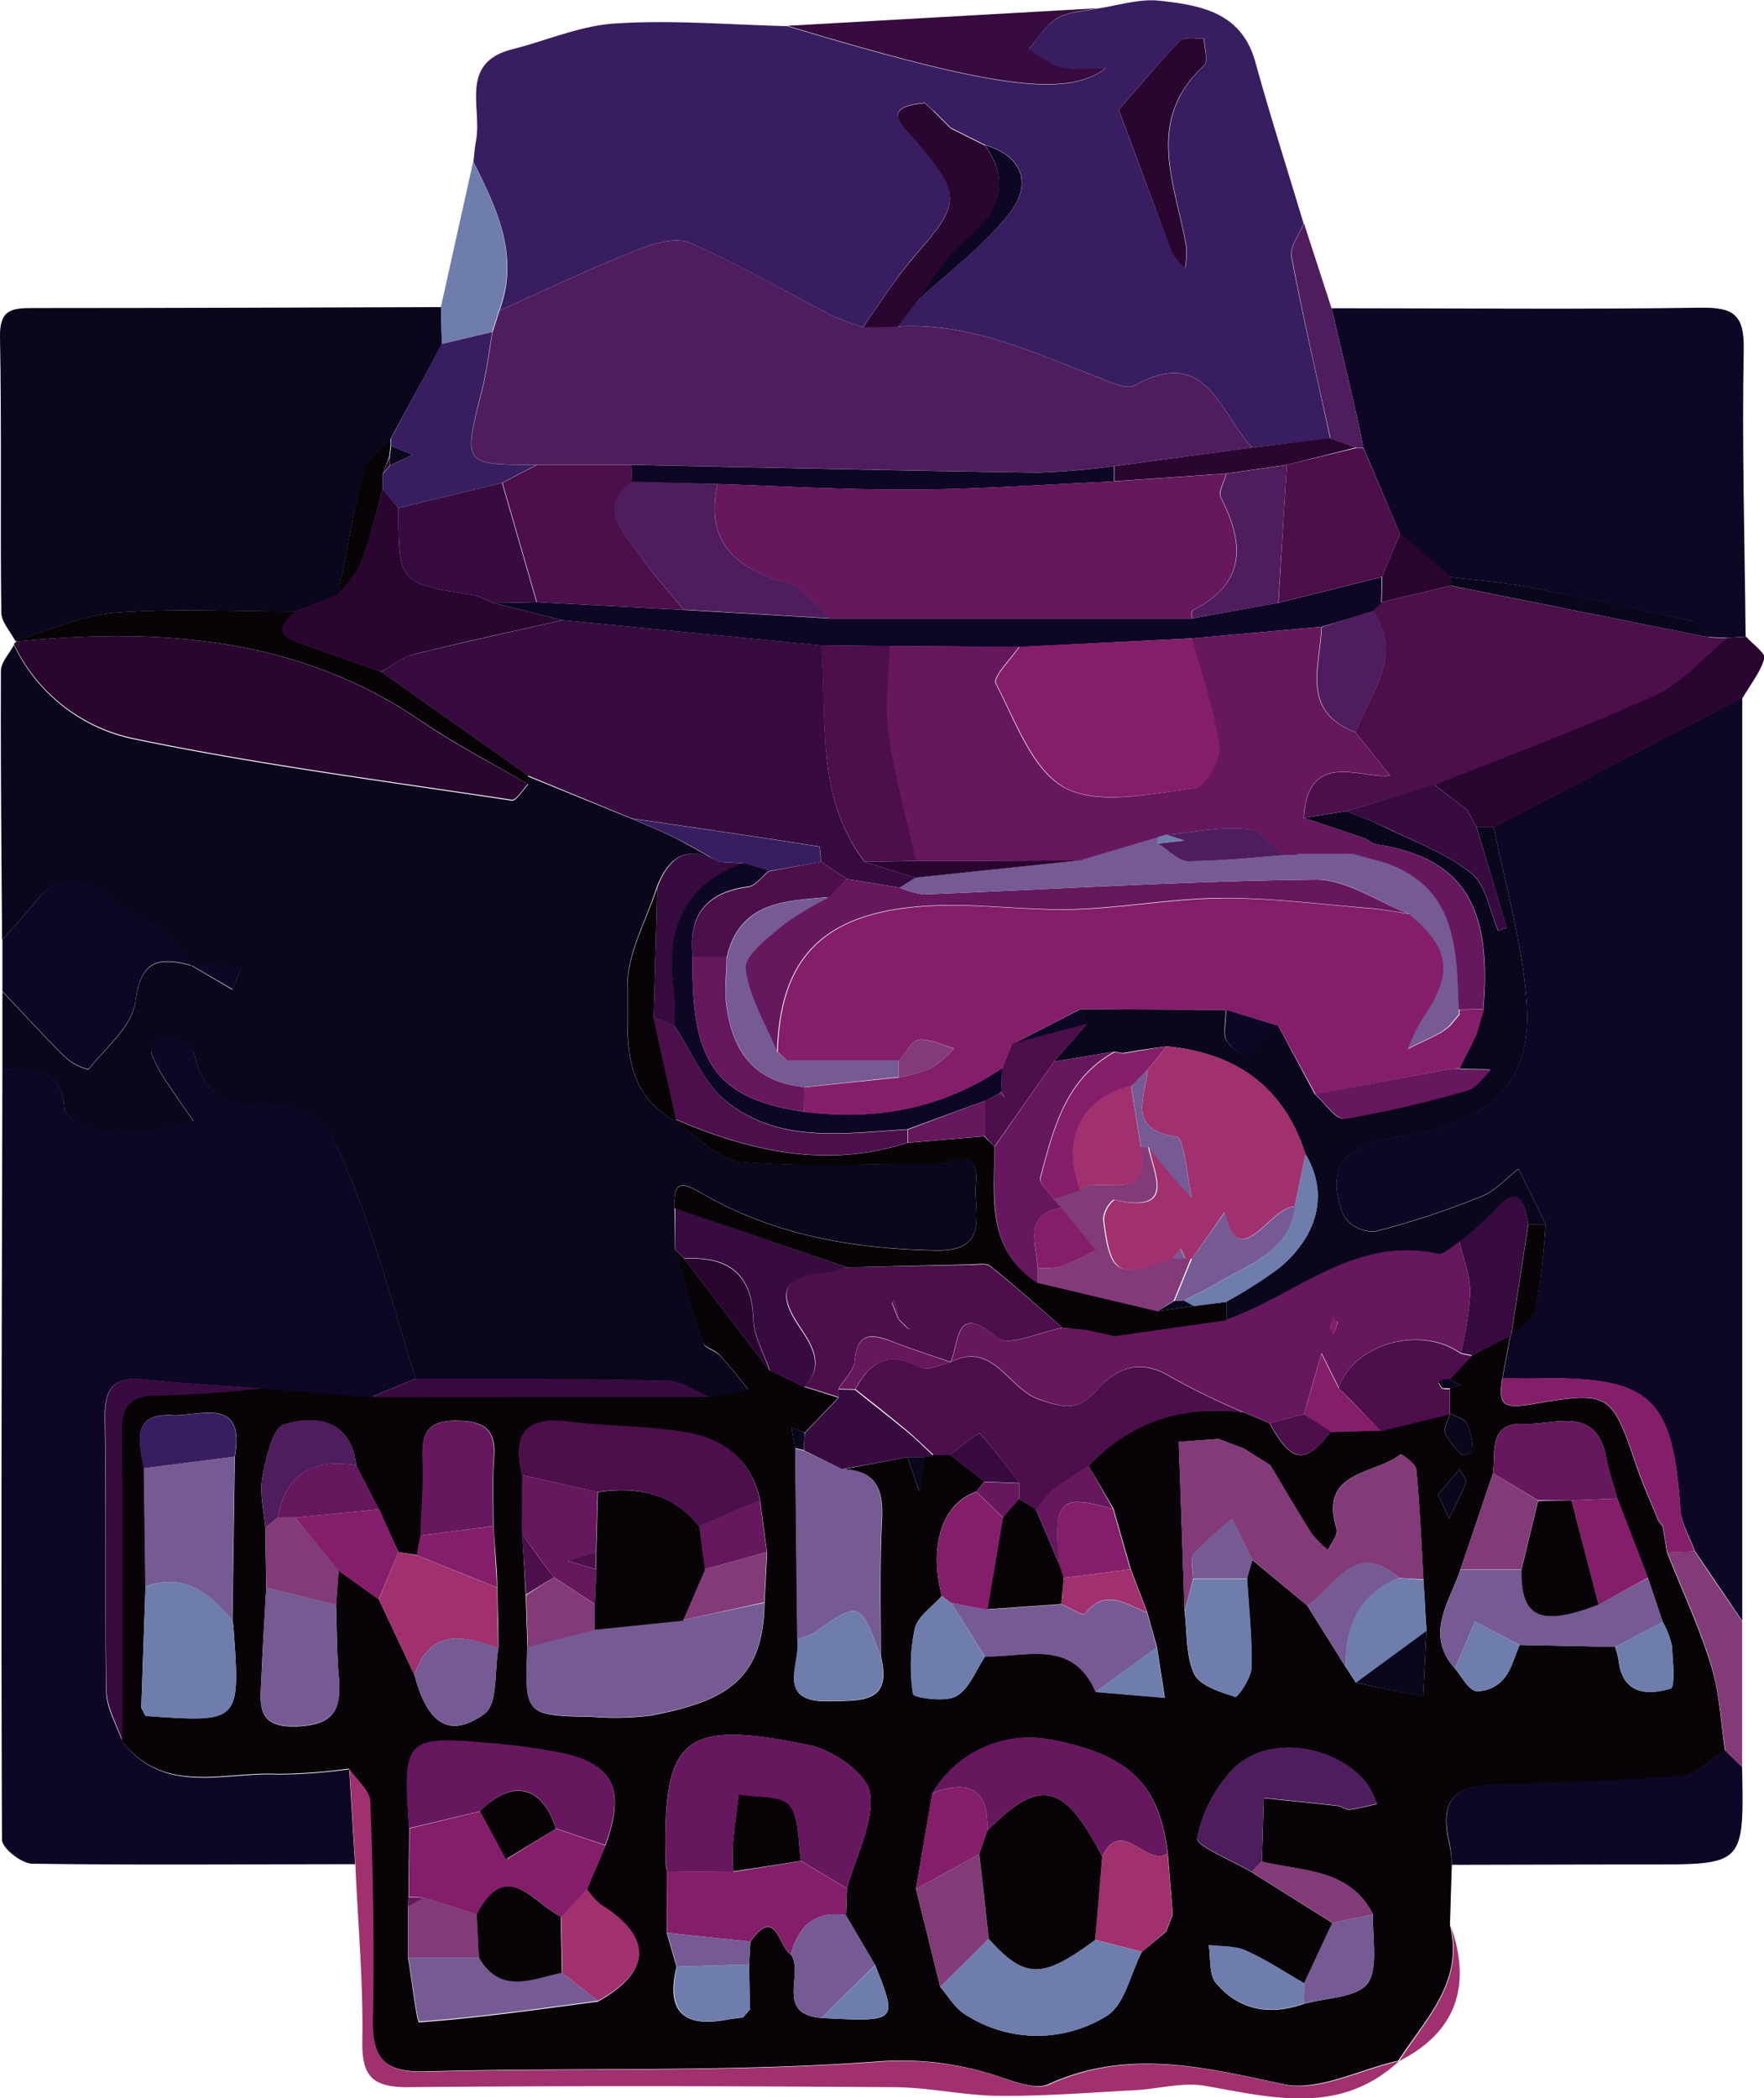 <svg id="aede1c1a-9d3d-4931-8ff2-6bcfa9d8d318" data-name="Capa 1" xmlns="http://www.w3.org/2000/svg" viewBox="0 0 204.52 243.15"><defs><style>.edd81063-1208-42a1-8cd6-8c6eeca10574{fill:#070307;}.f4c9a046-671f-4918-86a6-0e951e3600cb{fill:#0a061c;}.bd357f8e-4da2-4c07-af89-0d360183d706{fill:#381e60;}.e56fd5ee-ef3e-468c-b8d1-e2c7e6f113ae{fill:#0d0624;}.f0f038d4-788d-4583-a837-3202c75d72ff{fill:#290530;}.f28a4001-d167-4004-8b3e-f28aa51cf401{fill:#a1306e;}.fae9db48-ba07-4f6d-b759-34fe65724ba5{fill:#370b3f;}.be3a6163-b60c-46a4-907d-4503862b5fe1{fill:#6f7dad;}.ab80c54f-ba6c-479a-884c-814a02e1140a{fill:#823b78;}.bd1d5a03-86df-4f89-8c44-b80edad048cb{fill:#4f1d5e;}.a173536d-20cc-4cac-98c1-f3b2f455c46d{fill:#66175d;}.f4ccfdf1-8955-449c-b3bd-db3104e4be46{fill:#4c0f4b;}.a2f978be-c9ee-440a-9d52-726a3fa7dd43{fill:#765a94;}.f26cc889-5d42-4b98-acd5-1b70ed85592d{fill:#841e6a;}</style></defs><title>resized_logo</title><path class="edd81063-1208-42a1-8cd6-8c6eeca10574" d="M370.13,492.24c-.08,2.34-.15,4.69-.22,7,1.63,6.6-2.87,10.88-6,15.7l0,0c-4.47,1-9.29,3.6-13.34,2.72-9.24-2-18.05-4.16-27.22,0-1.4.63-3.64-.19-5.35-.75a35.44,35.44,0,0,0-14.48-1.88c-17.38,1.28-34.9.66-52.36,1.15-5,.15-6.32-1.73-6.22-6.35.18-8.32,0-16.65-.3-25-.05-1.27-1.58-2.49-2.42-3.74a62,62,0,0,1-8.24.61c-6.21-.31-13.14,2.51-18.09-3.83,0-11.81.1-23.62-.07-35.44,0-3.42.93-4.72,4.5-4.63a112.21,112.21,0,0,0,11.69-.83l12.71,1,39.31,0,4.52-.84c-1.1-1.34-2.16-2.73-3.33-4-.54-.59-1.72-.82-1.94-1.44-1.21-3.56-2.21-7.19-3.29-10.8l1.07,1,9.9,13,4,1.93L299,438.1l-3.9,4.07-1.53-.65L294,444q.14,11,.26,22.09c.47,2.79-2.75,7.39,3.78,7.2,3.68-.1,7.23.24,5.89-5.24,0-5.3-.13-10.6.14-15.88.18-3.54-.78-5.67-4.61-5.75L307,445l1.37,3.94.6-4,1.08-.23h1.87l4,3.11L315,449c-3.93,1.32-5.55,6.2-4,12.08-1.09,1.24-2.78,2.34-3.13,3.76a20.75,20.75,0,0,0-.2,7.62c.06.37,3.68,1,5,.24,1.51-.85,2.27-3,3.36-4.63,4.67.15,10.12-2.13,12.82,4.13l8,.67c-.31-2-.61-3.94-.92-5.91-.37-1.32-.75-2.64-1.12-4l-1.91-5q-1-3.5-2-7L328,446c4.94-5.21,11-7.1,18.05-6.18l2.93,1.24c2.54,4.64,4.14,4.86,7.09,1l5.86-.18,8-1.95c-.22.77-.8,1.68-.57,2.29a7.86,7.86,0,0,0,2,2.52c.12.12,1.19-.35,1.18-.49a8.62,8.62,0,0,0-.64-3.14c-.3-.58-1.29-.8-2-1.18,0-1,0-1.95,0-2.92l1.19-.37-1.24-.68c.87-.93,1.74-1.85,2.62-2.77l4.43-2.27-.93,4.95c-.45,3.09.06,3.54,3.41,3,9-1.53,9.26-1.36,12.09,7,.73,2.15,1.68,4.24,2.53,6.35a1.44,1.44,0,0,0,.56.75l.52,3.1c1.73,4.34,3.71,8.59,5.08,13,1,3.19,1.13,6.63,1.65,10-1.73,1-3.41,2.75-5.22,2.9-7.14.63-14.31.82-21.48,1-5,.15-6.42,2-5.24,7A16.56,16.56,0,0,1,370.13,492.24ZM262.75,461l.2,6c-.31,7.92-.31,7.94,7.59,8.1a33,33,0,0,0,6.9-.18c8.35-1.63,12.86-4,13-13l.3-5.82-.8-6c-.91-4.67-4.15-7.16-8.45-7.91-4.52-.79-9.18-.68-13.75-1.27-5.17-.66-6.51,1.64-5.38,6.23l0,6.85Zm-13.63,36.1,0,6c.43,2.58,1,7.42,1.27,7.4,6.92-.5,13.82-1.49,20.72-2.4,6.25-3.49,6.34-7.46.3-11.21a8.52,8.52,0,0,1-1.58-1.78L272,490c2.4-6.6.9-9.56-5.56-10.79a73.46,73.46,0,0,0-7.4-1c-10.28-.93-10.53-.65-9.79,9.84l-.09,7.93Zm39.53,6.73.15-2.67c3-4.24,3.25.64,4.71,1.47,1.54,2.28-1.88,6.91,3.51,7.36,8.87.46,8.87.46,6.26-6.1l-3.39-5.77L300,495c1-3.71,3.16-7.58,2.67-11.08-.3-2.2-4.31-5-7.06-5.55-14.67-3.05-17-.92-16.63,13.64,0,.33.09.65.13,1l0,7.14,1.13,3.92c-1.24,5,.68,7.1,5.81,6.12.63-.12,1.27-.18,1.9-.26l.78-.91Zm67.63-4.85-3.27,7c-2.25-1.28-4.42-2.74-6.77-3.79-1.28-.57-2.86-.45-4.3-.63.25,1.49,0,3.41.85,4.4,2.68,3.16,6.26,3.77,10.17,2.4,2.55-.72,6.12-.69,7.39-2.38s.53-5.23.66-7.95c-2.71-5.38-8.18-5-12.9-6.15l.22-7.36c2.85.3,5.7.58,8.55.9.48.06.95.48,1.4.43,1.07-.12,2.12-.42,3.17-.64a12.2,12.2,0,0,0-1.26-2.5c-3.62-4.35-11.15-5.54-15.2-1.78a16.23,16.23,0,0,0-4.39,8.27c-.17.83,4.09,2.57,6.32,3.9Zm-113.17-53c-.64-5.34-4.6-5.87-8.37-4.77-1.35.4-2.11,3.91-2.52,6.11-.35,1.88.19,3.92.34,5.89l.11,6.92c-.19,3.47-.42,6.94-.56,10.41-.12,3-.75,5.9,4.25,5.66,4.27-.21,5-2.07,4.73-5.62-.25-2.8-.23-5.63-.33-8.45l.29-4,4.68,3.35,4.13,8.78c1.16,4.38,3.33,7.94,8.11,4.48,1.57-1.13,1.14-5,1.62-7.66,0-2.33-.09-4.65-.13-7s-.3-4.73-.44-7.1c0-2.64-.13-5.28.07-7.91.24-3.23-1.06-4.24-4.27-4.3-3.51-.07-4.16,1.51-4,4.49s-.14,5.87-.23,8.81l-.42,2.27L248,456q-1.14-2.46-2.26-4.92ZM308,495.05q1.41,5.67,2.81,11.34c.94,1.08,1.7,2.46,2.87,3.17a15.3,15.3,0,0,0,16.4.21c2.1-1.26,2.78-4.89,4.11-7.44L337,500l.78-2c-.19-2.36-.39-4.72-.58-7.08-1-8.05-4.53-11.46-13.6-13.19a13.11,13.11,0,0,0-13.71,6.24Zm51-23.91,7.8,1.6.38-7.64c-.12-2-.23-4-.35-5.92-.25-4.26-.42-8.52-.83-12.76-.07-.67-1.72-1.82-1.82-1.75-3,2.41-9.49,1.82-7.41,8.62.21.66-.63,1.64-1,2.47a11.7,11.7,0,0,1-1.87-1.85c-1.67-2.63-3.23-5.33-4.84-8L346,444l-2.91-1.11-4.62.34q.35,9.82.67,19.66c.31,2.44.12,5.12,1.12,7.24.65,1.37,3,2.08,4.74,2.64.26.09,1.85-2.19,1.88-3.4.09-3.42-.3-6.87-.51-10.3l.62-2.16,6.37,5.28,4.45,7.11C358.22,469.9,358.61,470.52,359,471.14Zm30.31-21.35c-.43-1.59-1-3.16-1.28-4.77-1.22-6.12-6-3.71-9.55-3.88-4.14-.19-3.25,3.26-3.58,5.73q-1.89,5.6-3.79,11.18c-1.23,3.75-4.18,7.42-.63,11.44.81.93,1.49,2.4,2.46,2.63a4.08,4.08,0,0,0,3.19-1.42c.91-1.06,1.26-2.6,1.86-3.94l11.06.22a9.31,9.31,0,0,1,.39,1.44c.42,4,3.22,4.25,6.06,3.39.52-.16.27-3.28.13-5a10.17,10.17,0,0,0-1.07-2.75L392.86,459ZM218.18,474.05l.48.93c11,.78,11,.78,10.22-10.11,0-.33-.09-.65-.13-1l.28-18.95c1.26-7.07-4.11-4.63-7.23-4.79-4.89-.26-3.84,3.19-3.3,6.13l.17,13.72Zm150.34-24.73,1.3,2.79c.66-1.39,1.42-2.75,1.94-4.2.13-.35-.48-1-.75-1.48Z" transform="translate(-201.8 -276.13)"/><path class="f4c9a046-671f-4918-86a6-0e951e3600cb" d="M280.06,421c1.08,3.61,2.08,7.24,3.29,10.8.22.62,1.4.85,1.94,1.44,1.17,1.27,2.23,2.66,3.33,4l-4.52.84c-1.64-.68-3.27-1.89-4.93-1.93-9.71-.22-19.44-.17-29.16-.21-2.49-7.86-4.54-15.89-7.65-23.49-1.49-3.62-3-8.53-8.89-8.13-4.45.31-8.12-.82-9.14-6.1-.16-.83-2-1.62-3.13-1.88-.51-.11-2,1.33-1.89,1.74a15.2,15.2,0,0,0,2,3.74c.93,1.45,1.95,2.86,2.94,4.28a51.4,51.4,0,0,1-6.41,1.33,15.06,15.06,0,0,1-5.39-.48c-1.23-.36-3.13-1.44-3.18-2.3-.31-5.09-3.88-4.53-7.19-4.6v-9c2.41,2.54,4.77,5.14,7.27,7.6a6.08,6.08,0,0,0,2.7,1.44c2-2.52,5.09-5,5.45-7.87.62-4.89,2.8-5.17,6.5-4.17l4.75,2.78,1-2.47c-1.6-.15-3.19-.32-4.79-.45a4.22,4.22,0,0,0-1,.14c-1-1.32-1.81-2.92-3.08-3.9-1.93-1.47-4.45-2.22-6.27-3.8-3.26-2.84-6-3.14-8.83.43-1.17,1.49-2.49,2.85-3.74,4.27-.07-10.39-.18-20.79-.13-31.18,0-1,1-2,1.5-3a19.83,19.83,0,0,0,14,10.95c14.45,3,29.13,4.89,43.73,7.1.52.07,1.24-1.18,1.86-1.81v-1L275,371c1.62.71,3.28,1.36,4.86,2.14,1.78.89,3.48,1.9,5.22,2.86-3.71-2.12-5.83-.47-7.17,3-1.2,3.81-3.43,7.65-3.37,11.44.1,5.5-.93,12,5.44,15.53,2.55,1.68,5,4.55,7.69,4.79,7.49.66,15.07.18,22.62.26,1.83,0,5.07-2.3,4.65,2.28-.31,3.24,1.76,7.84-4.58,7.72-9.66-.16-18.95-1.79-27.36-6.71-2.81-1.65-3.08-.59-3,1.81Z" transform="translate(-201.8 -276.13)"/><path class="bd357f8e-4da2-4c07-af89-0d360183d706" d="M256.69,294.89c.09-.82.15-1.65.3-2.46.73-3.79-2-9,4.2-10.59,4-1,8-2.79,12.12-3,6.55-.41,13.16.16,19.74.32,23.8,7.16,32.46,8.37,36.94,4.88-1.94,0-3.66.28-5.22-.09-1.33-.31-2.49-1.36-3.72-2.09,1.07-1.22,1.94-2.78,3.27-3.58s3.08-.8,4.65-1.15c2.41-.34,4.88-1.17,7.23-.92,4.74.52,9.53,1.3,11.14,7.09,1.74,6.28,3.72,12.49,5.6,18.73-.51,1.29-1.64,2.69-1.42,3.84,1.33,7.06,3,14.07,4.5,21.1L347,328c-3.75-3.86-5.22-11.9-13.65-7.21-1,.53-2.88-.42-4.25-.94-7.51-2.88-14.85-6.37-23.2-5.9l2.12-2.86c3.67-3.4,7.79-6.43,10.86-10.3,2.5-3.15,1.7-6.53-2.85-7.86h0l-4-2h0l-2-2,0,.05-1-.94c-5.44.5-2.48,2.69-.91,4.56,5.15,6.12,5.06,7.06-.12,13-2.28,2.61-4.12,5.61-6.16,8.43a31.22,31.22,0,0,1-3.58-1.32c-5.5-2.84-10.84-6-16.5-8.45-1.73-.74-4.47.18-6.48,1-5.26,2.09-10.38,4.54-15.56,6.85C262.06,305.78,259.42,300.33,256.69,294.89Zm74.82-6c2.38,6.36,4.25,11.45,6.21,16.5a7.46,7.46,0,0,0,1.51,1.81,11,11,0,0,0,.13-2.48c-1.21-7.17-4.92-14.54,2.06-21,.52-.48,0-2.08,0-3.16-.93.08-2.24-.21-2.73.29C336.21,283.33,334,286,331.51,288.86Z" transform="translate(-201.8 -276.13)"/><path class="e56fd5ee-ef3e-468c-b8d1-e2c7e6f113ae" d="M202.08,400c3.31.07,6.88-.49,7.19,4.6,0,.86,1.95,1.94,3.18,2.3a15.06,15.06,0,0,0,5.39.48,51.4,51.4,0,0,0,6.41-1.33c-1-1.42-2-2.83-2.94-4.28a15.2,15.2,0,0,1-2-3.74c-.11-.41,1.38-1.85,1.89-1.74,1.17.26,3,1,3.13,1.88,1,5.28,4.69,6.41,9.14,6.1,5.91-.4,7.4,4.51,8.89,8.13,3.11,7.6,5.16,15.63,7.65,23.49l-5.22,2.16-12.71-1c-4.56-.34-9.12-.58-13.67-1.06-3.63-.39-4.52,1.23-4.46,4.61.16,10.48,0,21,.15,31.45,0,2,1.21,3.94,1.86,5.9,4.95,6.34,11.88,3.52,18.09,3.83a62,62,0,0,0,8.24-.61c.23,3.67.45,7.33.68,11-12.47,0-24.95.12-37.42-.06-1.24,0-3.52-1.8-3.52-2.78C201.91,459.54,202,429.77,202.08,400Z" transform="translate(-201.8 -276.13)"/><path class="e56fd5ee-ef3e-468c-b8d1-e2c7e6f113ae" d="M376,435.88l.93-4.95,0,0c1-1.06,2.65-2,2.92-3.19A90.6,90.6,0,0,0,381,418l-3.15-6.42c-1.42,1.09-2.69,2.56-4.29,3.19a98.17,98.17,0,0,1-12.36,4.07,4.2,4.2,0,0,1-3.62-1.83c-2.21-5.54.15-8.27,6.05-9.12,8.92-1.28,15.82-4.74,15.19-15.18-.41-7-2.49-13.83-3.83-20.74l28.81-15q0,53.52,0,107-2.76-4.06-5.51-8.12c-.57-1.59-1.55-3.15-1.66-4.77-.88-12.81-3.34-15.27-15.65-15.22C379.3,435.93,377.65,435.89,376,435.88Z" transform="translate(-201.8 -276.13)"/><path class="f4c9a046-671f-4918-86a6-0e951e3600cb" d="M203.57,350.4c-.57-1.1-1.61-2.19-1.62-3.3-.13-10.63.05-21.27-.15-31.9-.06-3.13,1.25-3.38,3.8-3.37,15.78,0,31.57-.06,47.35-.11,0,1.44.05,2.88.08,4.31l-5.92,10.91c-1.06,1.22-2.71,2.29-3.08,3.69-1.25,4.75-2.05,9.62-3,14.44L236.09,347c-7,0-14-.39-21,.14C211.23,347.46,207.42,349.27,203.57,350.4Z" transform="translate(-201.8 -276.13)"/><path class="e56fd5ee-ef3e-468c-b8d1-e2c7e6f113ae" d="M356.18,311.85c14.26,0,28.53.15,42.79-.06,3.77-.05,5.08.76,5,4.83-.21,11.09.11,22.2.22,33.3l-2.25.13-2-.1c-.64-.63-1.19-1.67-1.93-1.83q-9.63-2.14-19.33-4c-2.89-.54-5.84-.76-8.76-1.12L364.12,338,359.87,328c-.33-1.57-.63-3.14-1-4.7C358,319.49,357.08,315.67,356.18,311.85Z" transform="translate(-201.8 -276.13)"/><path class="f0f038d4-788d-4583-a837-3202c75d72ff" d="M263,367c-.62.63-1.34,1.88-1.86,1.81-14.6-2.21-29.28-4.11-43.73-7.1a19.83,19.83,0,0,1-14-10.95s.29-.29.29-.29c16.6-1.62,32.63-.55,47,9.28C254.65,362.46,258.9,364.62,263,367Z" transform="translate(-201.8 -276.13)"/><path class="f28a4001-d167-4004-8b3e-f28aa51cf401" d="M243,492.14c-.23-3.67-.45-7.33-.68-11,.84,1.25,2.37,2.47,2.42,3.74.3,8.32.48,16.65.3,25-.1,4.62,1.18,6.5,6.22,6.35,17.46-.49,35,.13,52.36-1.15a35.44,35.44,0,0,1,14.48,1.88c1.71.56,3.95,1.38,5.35.75,9.17-4.17,18-2,27.22,0,4.05.88,8.87-1.71,13.34-2.72-6.82,6.31-14.61,4.25-22.46,2.87-2.62-.46-5.45.36-8.19.5-5.21.28-10.43.7-15.64.65-4.11,0-8.21-1-12.32-1-18.78-.13-37.56-.18-56.34,0-4.23,0-5.34-1.37-5.25-5.52C243.92,505.66,243.28,498.9,243,492.14Z" transform="translate(-201.8 -276.13)"/><path class="e56fd5ee-ef3e-468c-b8d1-e2c7e6f113ae" d="M370.13,492.24a16.56,16.56,0,0,0-.23-2.33c-1.18-5,.25-6.8,5.24-7,7.17-.22,14.34-.41,21.48-1,1.81-.15,3.49-1.89,5.22-2.9l1.94,1.9C404,492.21,404,492.2,393,492.2,385.39,492.2,377.76,492.23,370.13,492.24Z" transform="translate(-201.8 -276.13)"/><path class="e56fd5ee-ef3e-468c-b8d1-e2c7e6f113ae" d="M202.08,385c1.25-1.42,2.57-2.78,3.74-4.27,2.81-3.57,5.57-3.27,8.83-.43,1.82,1.58,4.34,2.33,6.27,3.8,1.27,1,2.07,2.58,3.08,3.9h0c-3.7-1-5.88-.72-6.5,4.17-.36,2.84-3.43,5.35-5.45,7.87a6.08,6.08,0,0,1-2.7-1.44c-2.5-2.46-4.86-5.06-7.27-7.6Z" transform="translate(-201.8 -276.13)"/><path class="f0f038d4-788d-4583-a837-3202c75d72ff" d="M402,350.05l2.25-.13c.75.85,2.27,1.91,2.11,2.5-.46,1.63-1.63,3.06-2.51,4.57L375,372l-2,0h0l-1.1-2-3.82-2.94c8.59-3.44,17.29-6.63,25.7-10.46C396.85,355.2,399.25,352.28,402,350.05Z" transform="translate(-201.8 -276.13)"/><path class="edd81063-1208-42a1-8cd6-8c6eeca10574" d="M263,367c-4.09-2.41-8.34-4.57-12.25-7.25-14.37-9.83-30.4-10.9-47-9.28l-.16-.1c3.84-1.13,7.65-2.94,11.56-3.24,7-.53,14-.14,21-.14-1.62,1.35-2.59,2.63.3,3.63,3.21,1.1,6.39,2.25,9.58,3.38l17,12Z" transform="translate(-201.8 -276.13)"/><path class="fae9db48-ba07-4f6d-b759-34fe65724ba5" d="M329,277.09c-1.57.35-3.34.37-4.65,1.15s-2.2,2.36-3.27,3.58c1.23.73,2.39,1.78,3.72,2.09,1.56.37,3.28.09,5.22.09-4.48,3.49-13.14,2.28-36.94-4.88Z" transform="translate(-201.8 -276.13)"/><path class="be3a6163-b60c-46a4-907d-4503862b5fe1" d="M253,316c0-1.43-.05-2.87-.08-4.31q1.88-8.42,3.74-16.83c2.73,5.44,5.37,10.89,3,17.22l-.81,2.52Z" transform="translate(-201.8 -276.13)"/><path class="ab80c54f-ba6c-479a-884c-814a02e1140a" d="M403.78,480.92l-1.94-1.9c-.52-3.33-.67-6.77-1.65-10-1.37-4.44-3.35-8.69-5.08-13l3.16-.12Q401,460,403.78,464Z" transform="translate(-201.8 -276.13)"/><path class="bd1d5a03-86df-4f89-8c44-b80edad048cb" d="M356.18,311.85c.9,3.82,1.81,7.64,2.7,11.47.36,1.56.66,3.13,1,4.7a5.59,5.59,0,0,0-.82,0l-3-1.08c-1.53-7-3.17-14-4.5-21.1-.22-1.15.91-2.55,1.42-3.84Z" transform="translate(-201.8 -276.13)"/><path class="f28a4001-d167-4004-8b3e-f28aa51cf401" d="M364,515c3.08-4.82,7.58-9.1,6-15.7C372.51,506.41,370.5,511.72,364,515Z" transform="translate(-201.8 -276.13)"/><path class="a173536d-20cc-4cac-98c1-f3b2f455c46d" d="M349,441.06l-2.92-1.24a84.93,84.93,0,0,1-8.42-4.08c-3.54-2.21-6.26-1.26-8.73,1.54-2,2.28-3.54,2.11-6.66,1-3.55-1.23-5.33-6.84-10.24-4.31,1.06-2.25.43-7,5.43-2.81,1.29,1.09,5-.69,7.57-1.15l2.94.18,3.07.71,13-1.85c8-2.87,14.81-9.77,24.46-7.68.7.15,1.65-.88,2.49-1.37.46,2,1.28,4,1.28,6a40.72,40.72,0,0,1-1.1,6.94c-4.65-3.31-12.44-1.08-14.14,4l-2-4a14.73,14.73,0,0,0,1.17-3.14c0-.61-.12-.2-.14.23,0,.2.22.43.34.64a5.17,5.17,0,0,0,.48-1.21c0-.2-.28-.46-.68.34A14.73,14.73,0,0,1,355,433c-.68,2.34-1.35,4.68-2,7Z" transform="translate(-201.8 -276.13)"/><path class="f4ccfdf1-8955-449c-b3bd-db3104e4be46" d="M312,434c4.91-2.53,6.69,3.08,10.24,4.31,3.12,1.08,4.65,1.25,6.66-1,2.47-2.8,5.19-3.75,8.73-1.54a84.93,84.93,0,0,0,8.42,4.08c-7-.92-13.11,1-18.05,6.18-1.37.91-2.8,1.74-4.08,2.76a16.11,16.11,0,0,0-2,2.33L320,449.84l0-1.81a67.25,67.25,0,0,0-4.64-5.82,33.34,33.34,0,0,0-3.42,2.55h-1.87c-1-.93-2-1.89-3-2.76-2-1.66-4-3.26-6.09-4.88,1.73-3.29,4-4.46,7.61-2.51.8.43,2.28-.38,3.45-.62Z" transform="translate(-201.8 -276.13)"/><path class="ab80c54f-ba6c-479a-884c-814a02e1140a" d="M349.08,445.9c1.61,2.68,3.17,5.38,4.84,8a11.7,11.7,0,0,0,1.87,1.85c.36-.83,1.2-1.81,1-2.47-2.08-6.8,4.45-6.21,7.41-8.62.1-.07,1.75,1.08,1.82,1.75.41,4.24.58,8.5.83,12.75L364,459c-5.23-4.52-7.39,1.1-10.61,3.22L347,456.89l-2.34-4.71a41.76,41.76,0,0,0-4.44,4.05c-.48.57-.09,1.89-.09,2.86-.33,1.26-.65,2.52-1,3.78q-.33-9.83-.67-19.66l4.62-.34L346,444Z" transform="translate(-201.8 -276.13)"/><path class="a173536d-20cc-4cac-98c1-f3b2f455c46d" d="M279.12,493c0-.33-.12-.65-.13-1-.38-14.56,2-16.69,16.63-13.64,2.75.57,6.76,3.35,7.06,5.55.49,3.5-1.65,7.37-2.67,11.08l-5.33-3.2c-.39-2.16-.13-4.9-1.37-6.33-1-1.2-3.83-.89-5.85-1.26-.23,2-.51,3.92-.69,5.89a26.41,26.41,0,0,0,.07,3Z" transform="translate(-201.8 -276.13)"/><path class="f4ccfdf1-8955-449c-b3bd-db3104e4be46" d="M325,430c-2.59.46-6.28,2.24-7.57,1.15-5-4.2-4.37.56-5.43,2.81h0c-2.24-.78-4.5-1.49-6.71-2.36-2.36-.92-4.1-1.17-4.4,2.22-.1,1.12-1.21,2.15-1.86,3.21l0,1-3.93-1.23c2.49-2.68.69-5-.75-7.23-3.05-4.63-.54-5.75,3.57-6.09A12.67,12.67,0,0,0,300,423q7.19-.15,14.37-.28c.76,0,1.76-.22,2.24.17C319.48,425.17,322.22,427.63,325,430ZM307,430l-1-1-.44-2.13c-.13.08-.38.21-.37.24.24.65.51,1.29.78,1.93l1,1,.45.2Z" transform="translate(-201.8 -276.13)"/><path class="a2f978be-c9ee-440a-9d52-726a3fa7dd43" d="M290.4,461.88c-.1,9-4.61,11.39-13,13a33,33,0,0,1-6.9.18c-7.9-.16-7.9-.18-7.59-8.1l7.81-2,10.18-1.07Z" transform="translate(-201.8 -276.13)"/><path class="f4ccfdf1-8955-449c-b3bd-db3104e4be46" d="M262.32,447.08c-1.13-4.59.21-6.89,5.38-6.23,4.57.59,9.23.48,13.75,1.27,4.3.75,7.54,3.24,8.45,7.91l-7.07,3c-3.05-3.88-7.15-4.66-11.75-4Z" transform="translate(-201.8 -276.13)"/><path class="be3a6163-b60c-46a4-907d-4503862b5fe1" d="M334.2,502.33c-1.33,2.55-2,6.18-4.11,7.44a15.3,15.3,0,0,1-16.4-.21c-1.17-.71-1.93-2.09-2.87-3.17l5.62-5.56c4.21,4.65,6.18,4.67,12.33.11Z" transform="translate(-201.8 -276.13)"/><path class="a173536d-20cc-4cac-98c1-f3b2f455c46d" d="M309.87,483.94a13.11,13.11,0,0,1,13.71-6.24c9.07,1.73,12.58,5.14,13.59,13.19-2.44,1.77-5.31-4.37-7.58.41-4.41-8.58-7.23-9.21-13.33-3C316.47,483.42,314.1,482.32,309.87,483.94Z" transform="translate(-201.8 -276.13)"/><path class="a2f978be-c9ee-440a-9d52-726a3fa7dd43" d="M299.42,446.39c3.83.08,4.79,2.21,4.61,5.75-.27,5.28-.12,10.58-.14,15.88-2.41-6.38-2.4-6.37-7.81-2.61a7.44,7.44,0,0,1-1.86.65Q294.08,455,294,444l1,.25Z" transform="translate(-201.8 -276.13)"/><path class="a173536d-20cc-4cac-98c1-f3b2f455c46d" d="M249.21,488c-.74-10.49-.49-10.77,9.79-9.84a73.46,73.46,0,0,1,7.4,1c6.46,1.23,8,4.19,5.56,10.79l-5.71-1.93c-1.57-5-5.07-5.8-8.74-2Z" transform="translate(-201.8 -276.13)"/><path class="a2f978be-c9ee-440a-9d52-726a3fa7dd43" d="M229,444.94q-.14,9.48-.28,18.95c-2.64-3.16-5.59-5.53-10.08-3.89l-.18-13.72Z" transform="translate(-201.8 -276.13)"/><path class="f26cc889-5d42-4b98-acd5-1b70ed85592d" d="M266.25,488.05,272,490l-2.1,5.06-3,3.24c-3.2-1.6-6.32-6.86-9.74-.26l-6.2-2-1.76-.09.09-7.93,8.3-2,3,5.56Z" transform="translate(-201.8 -276.13)"/><path class="be3a6163-b60c-46a4-907d-4503862b5fe1" d="M218.67,460c4.49-1.64,7.44.73,10.08,3.89,0,.33.1.65.13,1,.77,10.89.77,10.89-10.21,10.11l-.49-.93Q218.42,467,218.67,460Z" transform="translate(-201.8 -276.13)"/><path class="f26cc889-5d42-4b98-acd5-1b70ed85592d" d="M279.12,493l7.72.06,7.84-1.25L300,495l-.12,3.09c-3.59-.57-5.49,1.25-6.38,4.51-1.46-.83-1.67-5.71-4.71-1.47l-9.65-1Z" transform="translate(-201.8 -276.13)"/><path class="bd1d5a03-86df-4f89-8c44-b80edad048cb" d="M346.92,493.06c-2.23-1.33-6.49-3.07-6.32-3.9a16.23,16.23,0,0,1,4.39-8.27c4.05-3.76,11.58-2.57,15.2,1.78a12.2,12.2,0,0,1,1.26,2.5c-1.05.22-2.1.52-3.17.64-.45.05-.92-.37-1.4-.43-2.85-.32-5.7-.6-8.55-.9-.08,2.45-.15,4.91-.22,7.36C347.72,492.25,347.32,492.65,346.92,493.06Z" transform="translate(-201.8 -276.13)"/><path class="a2f978be-c9ee-440a-9d52-726a3fa7dd43" d="M392.86,459l1.71,5.08L389.06,467,378,466.76l-5.19-2.71c-.77,1.81-1.54,3.63-2.32,5.44-3.55-4-.6-7.69.63-11.44h7.06c0,5.61,2.21,6.62,8.95,4Z" transform="translate(-201.8 -276.13)"/><path class="a2f978be-c9ee-440a-9d52-726a3fa7dd43" d="M240.76,462.09c.1,2.82.08,5.65.33,8.45.3,3.55-.46,5.41-4.73,5.62-5,.24-4.37-2.68-4.25-5.66.14-3.47.37-6.94.55-10.41Z" transform="translate(-201.8 -276.13)"/><path class="a2f978be-c9ee-440a-9d52-726a3fa7dd43" d="M271.14,508c-6.9.91-13.8,1.9-20.72,2.4-.25,0-.84-4.82-1.27-7.4h8.17c2.54,4.31,6.19,2.41,9.63,1.73Z" transform="translate(-201.8 -276.13)"/><path class="fae9db48-ba07-4f6d-b759-34fe65724ba5" d="M300,423a12.67,12.67,0,0,1-2.13.57c-4.11.34-6.62,1.46-3.57,6.09,1.44,2.19,3.24,4.55.75,7.23l-4-1.93c-.66-2-1.85-4-1.9-6-.16-5.43-3.07-7.25-8-7l-1.07-1,0-4.82Z" transform="translate(-201.8 -276.13)"/><path class="a2f978be-c9ee-440a-9d52-726a3fa7dd43" d="M328.83,472.23c-2.7-6.26-8.15-4-12.82-4.13-1.31-2.06-2.61-4.13-3.92-6.2l4.21.76,8.56-.6c.93.41,2.54,1.35,2.69,1.16,2.4-3.13,4.82-1.12,7.23-.19.37,1.32.75,2.64,1.12,4Z" transform="translate(-201.8 -276.13)"/><path class="f28a4001-d167-4004-8b3e-f28aa51cf401" d="M249.86,470.25l-4.13-8.78L248,456l2.09.37,9.33,3.74c.05,2.33.09,4.65.14,7C255.56,465.71,251.65,464.76,249.86,470.25Z" transform="translate(-201.8 -276.13)"/><path class="fae9db48-ba07-4f6d-b759-34fe65724ba5" d="M216,477.92c-.65-2-1.82-3.92-1.86-5.9-.19-10.48,0-21-.15-31.45-.06-3.38.83-5,4.46-4.61,4.55.48,9.11.72,13.67,1.06a112.21,112.21,0,0,1-11.69.83c-3.57-.09-4.55,1.21-4.5,4.63C216.06,454.3,216,466.11,216,477.92Z" transform="translate(-201.8 -276.13)"/><path class="f26cc889-5d42-4b98-acd5-1b70ed85592d" d="M398.27,455.91l-3.16.12c-.17-1-.35-2.07-.52-3.1l-.56-.75c-.85-2.11-1.8-4.2-2.53-6.35-2.83-8.34-3.09-8.51-12.09-7-3.35.57-3.86.12-3.41-3,1.65,0,3.3.05,5,0,12.31-.05,14.77,2.41,15.65,15.22C396.72,452.76,397.7,454.32,398.27,455.91Z" transform="translate(-201.8 -276.13)"/><path class="a173536d-20cc-4cac-98c1-f3b2f455c46d" d="M374.91,446.87c.33-2.47-.56-5.92,3.58-5.73,3.53.17,8.33-2.24,9.55,3.88.32,1.61.85,3.18,1.28,4.77L384,450l-3.87,0Z" transform="translate(-201.8 -276.13)"/><path class="f4ccfdf1-8955-449c-b3bd-db3104e4be46" d="M357,437c1.7-5.12,9.49-7.35,14.14-4l1.33.28c-.88.92-1.75,1.84-2.62,2.77a2.68,2.68,0,0,0-.89.1,2.42,2.42,0,0,0-.38.25,6.58,6.58,0,0,0,.4.67l.46.06.45,0c0,1,0,2,0,2.92h0l-8,1.95Q359.48,439.43,357,437Z" transform="translate(-201.8 -276.13)"/><path class="be3a6163-b60c-46a4-907d-4503862b5fe1" d="M339.16,462.87c.33-1.26.65-2.52,1-3.78l6.25,0c.21,3.43.6,6.88.51,10.3,0,1.21-1.62,3.49-1.88,3.4-1.74-.56-4.09-1.27-4.74-2.64C339.28,468,339.47,465.31,339.16,462.87Z" transform="translate(-201.8 -276.13)"/><path class="fae9db48-ba07-4f6d-b759-34fe65724ba5" d="M372.5,433.2l-1.33-.28a40.72,40.72,0,0,0,1.1-6.94c0-2-.82-4-1.28-6a44.11,44.11,0,0,0,4-3.59c2.88-3.29,3.5-1.13,4,1.54l-2,13,0,0Z" transform="translate(-201.8 -276.13)"/><path class="a173536d-20cc-4cac-98c1-f3b2f455c46d" d="M250.54,454.08c.09-2.94.35-5.88.23-8.81s.54-4.56,4-4.49c3.21.06,4.51,1.07,4.27,4.3-.2,2.63-.06,5.27-.07,7.91Z" transform="translate(-201.8 -276.13)"/><path class="f28a4001-d167-4004-8b3e-f28aa51cf401" d="M329.59,491.3c2.27-4.78,5.14,1.36,7.58-.41q.3,3.54.59,7.08l-.78,2-2.78,2.35-5.43-1.39C329,497.73,329.31,494.51,329.59,491.3Z" transform="translate(-201.8 -276.13)"/><path class="a173536d-20cc-4cac-98c1-f3b2f455c46d" d="M262.32,447.08l8.76,1.94c-.06,2.31-.13,4.63-.19,7l-3.26,1,3.3,1-.17,4-4.8-3.14c-1.22-1.66-2.44-3.33-3.67-5Z" transform="translate(-201.8 -276.13)"/><path class="be3a6163-b60c-46a4-907d-4503862b5fe1" d="M294.22,466.06a7.44,7.44,0,0,0,1.86-.65c5.41-3.76,5.4-3.77,7.81,2.61,1.34,5.48-2.21,5.14-5.89,5.24C291.47,473.45,294.69,468.85,294.22,466.06Z" transform="translate(-201.8 -276.13)"/><path class="a2f978be-c9ee-440a-9d52-726a3fa7dd43" d="M249.86,470.25c1.79-5.49,5.7-4.54,9.73-3.18-.48,2.63,0,6.53-1.62,7.66C253.19,478.19,251,474.63,249.86,470.25Z" transform="translate(-201.8 -276.13)"/><path class="f28a4001-d167-4004-8b3e-f28aa51cf401" d="M271.14,508,267,504.77q-.06-3.25-.13-6.49l3-3.24a8.52,8.52,0,0,0,1.58,1.78C277.48,500.57,277.39,504.54,271.14,508Z" transform="translate(-201.8 -276.13)"/><path class="fae9db48-ba07-4f6d-b759-34fe65724ba5" d="M244.79,438.05l5.22-2.16c9.72,0,19.45,0,29.16.21,1.66,0,3.29,1.25,4.93,1.93Z" transform="translate(-201.8 -276.13)"/><path class="be3a6163-b60c-46a4-907d-4503862b5fe1" d="M364,459l2.85.22c.12,2,.23,3.95.35,5.93q-4.1,3-8.18,6c-.4-.62-.79-1.24-1.18-1.86C357.73,464.55,359.31,460.82,364,459Z" transform="translate(-201.8 -276.13)"/><path class="f26cc889-5d42-4b98-acd5-1b70ed85592d" d="M309.87,483.94c4.23-1.62,6.6-.52,6.39,4.36l-.92,2.7L308,495.05Z" transform="translate(-201.8 -276.13)"/><path class="ab80c54f-ba6c-479a-884c-814a02e1140a" d="M308,495.05l7.33-4.05q.54,4.92,1.1,9.83l-5.62,5.56Q309.41,500.72,308,495.05Z" transform="translate(-201.8 -276.13)"/><path class="be3a6163-b60c-46a4-907d-4503862b5fe1" d="M312.09,461.9c1.31,2.07,2.61,4.14,3.92,6.2-1.09,1.6-1.85,3.78-3.36,4.63-1.29.72-4.91.13-5-.24a20.75,20.75,0,0,1,.2-7.62c.35-1.42,2-2.52,3.13-3.76Z" transform="translate(-201.8 -276.13)"/><path class="f26cc889-5d42-4b98-acd5-1b70ed85592d" d="M248,456l-2.3,5.49-4.68-3.35L236,452l9.79-.95Q246.9,453.52,248,456Z" transform="translate(-201.8 -276.13)"/><path class="f26cc889-5d42-4b98-acd5-1b70ed85592d" d="M312.09,461.9l-1.08-.79c-1.56-5.88.06-10.76,4-12.08l3.09,3-1.79,10.65Z" transform="translate(-201.8 -276.13)"/><path class="bd1d5a03-86df-4f89-8c44-b80edad048cb" d="M232.56,453.17c-.15-2-.69-4-.34-5.89.41-2.2,1.17-5.71,2.52-6.11,3.77-1.1,7.73-.57,8.37,4.77-4.92-.79-8.16.91-9.11,6.07Z" transform="translate(-201.8 -276.13)"/><path class="a2f978be-c9ee-440a-9d52-726a3fa7dd43" d="M293.51,502.59c.89-3.26,2.79-5.08,6.38-4.51l3.39,5.77L297,510C291.63,509.5,295.05,504.87,293.51,502.59Z" transform="translate(-201.8 -276.13)"/><path class="a2f978be-c9ee-440a-9d52-726a3fa7dd43" d="M353,505.94l3.27-7L361,498c-.13,2.72.69,6.15-.66,7.95s-4.84,1.66-7.39,2.38C353,507.53,353,506.74,353,505.94Z" transform="translate(-201.8 -276.13)"/><path class="ab80c54f-ba6c-479a-884c-814a02e1140a" d="M374.91,446.87l5.21,3.15c-.65,2.68-1.29,5.35-1.94,8h-7.06Q373,452.46,374.91,446.87Z" transform="translate(-201.8 -276.13)"/><path class="f26cc889-5d42-4b98-acd5-1b70ed85592d" d="M384,450l5.33-.21,3.54,9.17-5.73,3.12Z" transform="translate(-201.8 -276.13)"/><path class="fae9db48-ba07-4f6d-b759-34fe65724ba5" d="M299.42,446.39,295,444.21c0-.68.07-1.36.11-2l3.9-4.07c0-.34,0-.69,0-1l1.91.06c2,1.62,4.09,3.22,6.09,4.88,1.05.87,2,1.83,3,2.76L309,445l-2,0Z" transform="translate(-201.8 -276.13)"/><path class="f26cc889-5d42-4b98-acd5-1b70ed85592d" d="M330.84,451q1,3.5,2,7l-7.75,1c-.17-.53-.34-1-.52-1.58C323.9,450,324.65,449.24,330.84,451Z" transform="translate(-201.8 -276.13)"/><path class="ab80c54f-ba6c-479a-884c-814a02e1140a" d="M232.56,453.17,234,452h2l5.07,6.11c-.1,1.32-.2,2.65-.29,4l-8.1-2Q232.62,456.63,232.56,453.17Z" transform="translate(-201.8 -276.13)"/><path class="f0f038d4-788d-4583-a837-3202c75d72ff" d="M281.13,422c4.92-.23,7.83,1.59,8,7,.05,2,1.24,4,1.9,6Z" transform="translate(-201.8 -276.13)"/><path class="be3a6163-b60c-46a4-907d-4503862b5fe1" d="M353,505.94c0,.8,0,1.59-.05,2.38-3.91,1.37-7.49.76-10.17-2.4-.85-1-.6-2.91-.85-4.4,1.44.18,3,.06,4.3.63C348.59,503.2,350.76,504.66,353,505.94Z" transform="translate(-201.8 -276.13)"/><path class="bd357f8e-4da2-4c07-af89-0d360183d706" d="M229,444.94l-10.54,1.34c-.53-2.94-1.58-6.39,3.31-6.13C224.92,440.31,230.29,437.87,229,444.94Z" transform="translate(-201.8 -276.13)"/><path class="f26cc889-5d42-4b98-acd5-1b70ed85592d" d="M250.54,454.08,259,453c.14,2.37.29,4.74.43,7.1l-9.33-3.74Z" transform="translate(-201.8 -276.13)"/><path class="be3a6163-b60c-46a4-907d-4503862b5fe1" d="M288,509.9c-.63.08-1.27.14-1.9.26-5.13,1-7-1.07-5.81-6.12l8.37-.25.12,5.2Z" transform="translate(-201.8 -276.13)"/><path class="a173536d-20cc-4cac-98c1-f3b2f455c46d" d="M236,452h-2c.95-5.16,4.19-6.86,9.11-6.07l2.66,5.12Z" transform="translate(-201.8 -276.13)"/><path class="be3a6163-b60c-46a4-907d-4503862b5fe1" d="M389.06,467l5.51-2.94a10.17,10.17,0,0,1,1.07,2.75c.14,1.74.39,4.86-.13,5-2.84.86-5.64.58-6.06-3.39A9.31,9.31,0,0,0,389.06,467Z" transform="translate(-201.8 -276.13)"/><path class="a173536d-20cc-4cac-98c1-f3b2f455c46d" d="M282.83,453l7.07-3q.41,3,.8,6l-7.21,2Z" transform="translate(-201.8 -276.13)"/><path class="ab80c54f-ba6c-479a-884c-814a02e1140a" d="M283.49,458l7.21-2-.3,5.82-9.46,2.06Z" transform="translate(-201.8 -276.13)"/><path class="f26cc889-5d42-4b98-acd5-1b70ed85592d" d="M357,437q2.45,2.48,4.91,4.93l-5.87.18L353,440c.68-2.34,1.35-4.68,2-7h0Z" transform="translate(-201.8 -276.13)"/><path class="ab80c54f-ba6c-479a-884c-814a02e1140a" d="M257.32,503h-8.17l0-6,1.76-1,6.2,2Z" transform="translate(-201.8 -276.13)"/><path class="a2f978be-c9ee-440a-9d52-726a3fa7dd43" d="M364,459c-4.68,1.87-6.26,5.6-6.16,10.33l-4.45-7.11C356.6,460.05,358.76,454.43,364,459Z" transform="translate(-201.8 -276.13)"/><path class="be3a6163-b60c-46a4-907d-4503862b5fe1" d="M370.49,469.49c.78-1.81,1.55-3.63,2.32-5.44l5.19,2.71c-.6,1.34-.95,2.88-1.86,3.94a4.08,4.08,0,0,1-3.19,1.42C372,471.89,371.3,470.42,370.49,469.49Z" transform="translate(-201.8 -276.13)"/><path class="f4c9a046-671f-4918-86a6-0e951e3600cb" d="M359,471.14q4.08-3,8.18-6-.18,3.81-.38,7.64Z" transform="translate(-201.8 -276.13)"/><path class="ab80c54f-ba6c-479a-884c-814a02e1140a" d="M266,458.92l4.8,3.14V465L263,467c-.06-2-.13-4-.2-6Z" transform="translate(-201.8 -276.13)"/><path class="ab80c54f-ba6c-479a-884c-814a02e1140a" d="M361,498l-4.73.95-9.36-5.88c.4-.41.8-.81,1.19-1.22C352.83,493,358.3,492.61,361,498Z" transform="translate(-201.8 -276.13)"/><path class="a2f978be-c9ee-440a-9d52-726a3fa7dd43" d="M346.39,459.05l-6.25,0c0-1-.39-2.29.09-2.86a41.76,41.76,0,0,1,4.44-4.05l2.34,4.71C346.81,457.61,346.6,458.33,346.39,459.05Z" transform="translate(-201.8 -276.13)"/><path class="a2f978be-c9ee-440a-9d52-726a3fa7dd43" d="M288.65,503.79l-8.37.25c-.38-1.31-.75-2.61-1.13-3.91l9.65,1Z" transform="translate(-201.8 -276.13)"/><path class="be3a6163-b60c-46a4-907d-4503862b5fe1" d="M328.83,472.23,335.9,467c.31,2,.61,3.94.92,5.91Z" transform="translate(-201.8 -276.13)"/><path class="f28a4001-d167-4004-8b3e-f28aa51cf401" d="M325.12,459l7.75-1,1.91,5c-2.41-.93-4.83-2.94-7.23.19-.15.19-1.76-.75-2.69-1.16C325,461.05,325,460,325.12,459Z" transform="translate(-201.8 -276.13)"/><path class="a173536d-20cc-4cac-98c1-f3b2f455c46d" d="M330.84,451c-6.19-1.79-6.94-1-6.23,6.41l-2.7-6.35a16.11,16.11,0,0,1,2-2.33c1.28-1,2.71-1.85,4.08-2.76Z" transform="translate(-201.8 -276.13)"/><path class="be3a6163-b60c-46a4-907d-4503862b5fe1" d="M297,510l6.26-6.1C305.89,510.41,305.89,510.41,297,510Z" transform="translate(-201.8 -276.13)"/><path class="fae9db48-ba07-4f6d-b759-34fe65724ba5" d="M311.93,444.76a33.34,33.34,0,0,1,3.42-2.55A67.25,67.25,0,0,1,320,448l-4.1-.16Z" transform="translate(-201.8 -276.13)"/><path class="f4ccfdf1-8955-449c-b3bd-db3104e4be46" d="M353,440l3.1,2.05c-2.95,3.85-4.55,3.63-7.09-1Z" transform="translate(-201.8 -276.13)"/><path class="f4ccfdf1-8955-449c-b3bd-db3104e4be46" d="M266,458.92l-3.21,2c-.16-2.34-.31-4.69-.46-7C263.52,455.59,264.74,457.26,266,458.92Z" transform="translate(-201.8 -276.13)"/><path class="a173536d-20cc-4cac-98c1-f3b2f455c46d" d="M315.89,447.87l4.1.16c0,.6,0,1.21,0,1.81-.63.72-1.26,1.44-1.88,2.17L315,449C315.3,448.64,315.6,448.26,315.89,447.87Z" transform="translate(-201.8 -276.13)"/><path class="f4c9a046-671f-4918-86a6-0e951e3600cb" d="M368.52,449.32l2.49-2.89c.27.5.88,1.13.75,1.48-.52,1.45-1.28,2.81-1.94,4.2Z" transform="translate(-201.8 -276.13)"/><path class="f4c9a046-671f-4918-86a6-0e951e3600cb" d="M369.91,439.94c.69.38,1.68.6,2,1.18a8.62,8.62,0,0,1,.64,3.14c0,.14-1.06.61-1.18.49a7.86,7.86,0,0,1-2-2.52c-.23-.61.35-1.52.57-2.29Z" transform="translate(-201.8 -276.13)"/><path class="f4c9a046-671f-4918-86a6-0e951e3600cb" d="M307,445l2,0-.6,4C307.92,447.65,307.46,446.33,307,445Z" transform="translate(-201.8 -276.13)"/><path class="f4c9a046-671f-4918-86a6-0e951e3600cb" d="M295.08,442.17c0,.68-.07,1.36-.11,2l-1-.24c-.14-.82-.27-1.63-.41-2.45Z" transform="translate(-201.8 -276.13)"/><path class="bd1d5a03-86df-4f89-8c44-b80edad048cb" d="M343.11,442.87l-4.62.34Z" transform="translate(-201.8 -276.13)"/><path class="bd1d5a03-86df-4f89-8c44-b80edad048cb" d="M349.08,445.9,346,444Z" transform="translate(-201.8 -276.13)"/><path class="f4c9a046-671f-4918-86a6-0e951e3600cb" d="M369,436.07a2.68,2.68,0,0,1,.89-.1l1.24.68-1.19.37-.46,0L369,437C369,436.69,369,436.38,369,436.07Z" transform="translate(-201.8 -276.13)"/><path class="a173536d-20cc-4cac-98c1-f3b2f455c46d" d="M250.88,496.06l-1.76,1V496Z" transform="translate(-201.8 -276.13)"/><path class="a173536d-20cc-4cac-98c1-f3b2f455c46d" d="M337,500l.78-2Z" transform="translate(-201.8 -276.13)"/><path class="bd357f8e-4da2-4c07-af89-0d360183d706" d="M218.18,474.05l.49.93C218.5,474.67,218.34,474.36,218.18,474.05Z" transform="translate(-201.8 -276.13)"/><path class="a2f978be-c9ee-440a-9d52-726a3fa7dd43" d="M288,509.9l.78-.91Z" transform="translate(-201.8 -276.13)"/><path class="f4c9a046-671f-4918-86a6-0e951e3600cb" d="M394,452.18l.56.75A1.44,1.44,0,0,1,394,452.18Z" transform="translate(-201.8 -276.13)"/><path class="fae9db48-ba07-4f6d-b759-34fe65724ba5" d="M263,366l-17-12c1.22-.7,2.36-1.72,3.67-2,5.76-1.44,11.57-2.68,17.37-4l30,2.91c.66,8.57-.75,17.54,5,25.1l5.93,1.85L306.13,379,300,378l-3-2c-.08-.62-.08-1.76-.25-1.78-7.23-1.15-14.47-2.19-21.71-3.25Z" transform="translate(-201.8 -276.13)"/><path class="edd81063-1208-42a1-8cd6-8c6eeca10574" d="M300,423l-20-6.85c-.07-2.4.2-3.46,3-1.81,8.41,4.92,17.7,6.55,27.36,6.71,6.34.12,4.27-4.48,4.58-7.72.42-4.58-2.82-2.27-4.65-2.28-7.55-.08-15.13.4-22.62-.26-2.69-.24-5.14-3.11-7.69-4.79l.14-.13c8.68,3.71,17.54,5.72,26.9,2.7l8.88-.75L317.1,409c0,5.77-1.05,11.89,5,15.77l14,3.31,4.16-.63L344,427l0,2.13-13,1.85-3.07-.71L325,430c-2.78-2.41-5.52-4.87-8.39-7.17-.48-.39-1.48-.18-2.24-.17Q307.18,422.82,300,423Z" transform="translate(-201.8 -276.13)"/><path class="fae9db48-ba07-4f6d-b759-34fe65724ba5" d="M278,379c1.34-3.49,3.46-5.14,7.17-3l2.9.17c-7.09,2.57-9.13,7.85-8.07,14.87a27.62,27.62,0,0,1,.05,4l-2.45-.94Z" transform="translate(-201.8 -276.13)"/><path class="edd81063-1208-42a1-8cd6-8c6eeca10574" d="M278,379q-.19,7.53-.4,15.05l2.61,11.79L280,406c-6.37-3.54-5.34-10-5.44-15.53C274.52,386.66,276.75,382.82,278,379Z" transform="translate(-201.8 -276.13)"/><path class="bd357f8e-4da2-4c07-af89-0d360183d706" d="M288,376.16l-2.9-.17c-1.74-1-3.44-2-5.22-2.86-1.58-.78-3.24-1.43-4.86-2.14,7.24,1.06,14.48,2.1,21.71,3.25.17,0,.17,1.16.25,1.78l-6,1.05Z" transform="translate(-201.8 -276.13)"/><path class="e56fd5ee-ef3e-468c-b8d1-e2c7e6f113ae" d="M224,388a4.22,4.22,0,0,1,1-.14c1.6.13,3.19.3,4.79.45l-1,2.47L224,388Z" transform="translate(-201.8 -276.13)"/><path class="bd1d5a03-86df-4f89-8c44-b80edad048cb" d="M258.91,314.63l.81-2.52c5.18-2.31,10.3-4.76,15.56-6.85,2-.81,4.75-1.73,6.48-1,5.66,2.42,11,5.61,16.5,8.45a31.22,31.22,0,0,0,3.58,1.32l4.06-.07c8.35-.47,15.69,3,23.2,5.9,1.37.52,3.3,1.47,4.25.94,8.43-4.69,9.9,3.35,13.65,7.21L331,330.15a88.24,88.24,0,0,1-8.85.74c-15.7-.22-31.4-.58-47.09-.9H264c-8.53,0-8.49,0-6.36-8.39C258.22,319.32,258.5,317,258.91,314.63Z" transform="translate(-201.8 -276.13)"/><path class="f0f038d4-788d-4583-a837-3202c75d72ff" d="M305.9,314l-4.06.07c2-2.82,3.88-5.82,6.16-8.43,5.18-5.93,5.27-6.87.12-13-1.57-1.87-4.53-4.06.91-4.56l1,.94,0,0,2,2h0l4,2h0c3.23,4.73,1.28,8-2.61,11.31-2.18,1.83-3.62,4.54-5.4,6.85Z" transform="translate(-201.8 -276.13)"/><path class="f0f038d4-788d-4583-a837-3202c75d72ff" d="M331.51,288.86c2.48-2.83,4.7-5.53,7.14-8,.49-.5,1.8-.21,2.73-.29,0,1.08.56,2.68,0,3.16-7,6.45-3.27,13.82-2.06,21a11,11,0,0,1-.13,2.48,7.46,7.46,0,0,1-1.51-1.81C335.76,300.31,333.89,295.22,331.51,288.86Z" transform="translate(-201.8 -276.13)"/><path class="f0f038d4-788d-4583-a837-3202c75d72ff" d="M331,330.15,347,328l9-1.09,3,1.08L351,330l-7,1-13,.9Z" transform="translate(-201.8 -276.13)"/><path class="e56fd5ee-ef3e-468c-b8d1-e2c7e6f113ae" d="M308,311.11c1.78-2.31,3.22-5,5.4-6.85,3.89-3.27,5.84-6.58,2.61-11.31,4.55,1.33,5.35,4.71,2.85,7.86C315.81,304.68,311.69,307.71,308,311.11Z" transform="translate(-201.8 -276.13)"/><path class="e56fd5ee-ef3e-468c-b8d1-e2c7e6f113ae" d="M316,293l-4-2Z" transform="translate(-201.8 -276.13)"/><path class="e56fd5ee-ef3e-468c-b8d1-e2c7e6f113ae" d="M312.05,291l-2-2Z" transform="translate(-201.8 -276.13)"/><path class="e56fd5ee-ef3e-468c-b8d1-e2c7e6f113ae" d="M310,289l-1-.94Z" transform="translate(-201.8 -276.13)"/><path class="f4c9a046-671f-4918-86a6-0e951e3600cb" d="M344,429.08l0-2.13a52.53,52.53,0,0,0,6.15-3.91c4.62-3.88,5.63-8.78,3-13.16-2.52-7.84-8.09-11.74-16.11-12.49l-3.14.44-1.91.34-1-.17-7,1.16,3.89-4.43c-.3-.55-.61-1.09-.92-1.64l16.93.07c.05,1.27-.41,3,.23,3.75,3.33,4,3.65-2,5.87-1.92l4.24,7.93c1.14,1,2.44,3,3.39,2.84a128.28,128.28,0,0,0,14.18-3.28c1.07-.3,1.86-1.59,2.78-2.42L371,400l1-2.12.92-1.9c.29-1,.57-1.95.86-2.92,1.05-12.23-2.5-17.59-12.69-19.14l-1-.62L353,370.92l4.91-.79c1.51.63,3.06,1.17,4.51,1.89,3.4,1.68,7.1,3,10,5.36,1.7,1.37,2.09,4.36,3.07,6.62l1-.35L373,372l2,0c1.34,6.91,3.42,13.77,3.83,20.74.63,10.44-6.27,13.9-15.19,15.18-5.9.85-8.26,3.58-6.05,9.12a4.2,4.2,0,0,0,3.62,1.83,98.17,98.17,0,0,0,12.36-4.07c1.6-.63,2.87-2.1,4.29-3.19L381,418l-2,0c-.5-2.67-1.12-4.83-4-1.54a44.11,44.11,0,0,1-4,3.59c-.84.49-1.79,1.52-2.49,1.37C358.85,419.31,352.08,426.21,344,429.08Z" transform="translate(-201.8 -276.13)"/><path class="edd81063-1208-42a1-8cd6-8c6eeca10574" d="M379,418l2,0a90.6,90.6,0,0,1-1.13,9.78C379.6,429,378,429.91,377,431Z" transform="translate(-201.8 -276.13)"/><path class="f0f038d4-788d-4583-a837-3202c75d72ff" d="M267,348c-5.8,1.31-11.61,2.55-17.37,4-1.31.33-2.45,1.35-3.67,2-3.19-1.13-6.37-2.28-9.58-3.38-2.89-1-1.92-2.28-.3-3.63l4.92-2c.91-1.22,2.15-2.33,2.67-3.7,1-2.75,1.68-5.64,2.49-8.47L248,335c0,8.73,0,8.71,8.72,10.1A11.74,11.74,0,0,1,259,346Z" transform="translate(-201.8 -276.13)"/><path class="bd357f8e-4da2-4c07-af89-0d360183d706" d="M248,335l-1.84-2.12c0-.6,0-1.2,0-1.79l.85-1,2.59-1.26-2.47-1a8.61,8.61,0,0,0,0-.88L253,316l5.88-1.4c-.41,2.33-.69,4.69-1.28,7C255.5,330,255.46,330,264,330l-4,2.09Z" transform="translate(-201.8 -276.13)"/><path class="edd81063-1208-42a1-8cd6-8c6eeca10574" d="M246.15,331.1c0,.59,0,1.19,0,1.79-.81,2.83-1.45,5.72-2.49,8.47-.52,1.37-1.76,2.48-2.67,3.7,1-4.81,1.77-9.68,3-14.43.37-1.4,2-2.47,3.08-3.69a8.77,8.77,0,0,1,0,.89c-.05.4-.09.81-.14,1.22Z" transform="translate(-201.8 -276.13)"/><path class="f4ccfdf1-8955-449c-b3bd-db3104e4be46" d="M357.88,370.13l-4.91.79c.45-8.12,6.88-4.39,10-4.91l-4-5c1.6-4.56,5.68-8.78,2-14.09l1-1,8-1.91L400,350l2,.1c-2.7,2.23-5.1,5.15-8.18,6.55-8.41,3.83-17.11,7-25.7,10.46Z" transform="translate(-201.8 -276.13)"/><path class="f4ccfdf1-8955-449c-b3bd-db3104e4be46" d="M351,330l8.05-1.95a5.59,5.59,0,0,1,.82,0l4.25,9.93c-.7,1.67-1.39,3.35-2.09,5l-12,3Q350.5,338,351,330Z" transform="translate(-201.8 -276.13)"/><path class="f4c9a046-671f-4918-86a6-0e951e3600cb" d="M400,350,370,344c0-.34,0-.67,0-1,2.92.36,5.87.58,8.76,1.12q9.69,1.82,19.33,4C398.8,348.28,399.35,349.32,400,350Z" transform="translate(-201.8 -276.13)"/><path class="f0f038d4-788d-4583-a837-3202c75d72ff" d="M370,343c0,.33,0,.66,0,1l-8,1.91.06-3c.7-1.67,1.39-3.35,2.09-5Z" transform="translate(-201.8 -276.13)"/><path class="fae9db48-ba07-4f6d-b759-34fe65724ba5" d="M357.88,370.13l10.19-3.07,3.82,2.94c.37.67.74,1.34,1.1,2h0q1.75,5.82,3.52,11.64l-1,.35c-1-2.26-1.37-5.25-3.07-6.62-2.9-2.33-6.6-3.68-10-5.36C360.94,371.3,359.39,370.76,357.88,370.13Z" transform="translate(-201.8 -276.13)"/><path class="f4c9a046-671f-4918-86a6-0e951e3600cb" d="M373,372c-.36-.68-.73-1.35-1.1-2Z" transform="translate(-201.8 -276.13)"/><path class="f4ccfdf1-8955-449c-b3bd-db3104e4be46" d="M327.94,430.22l3.07.71Z" transform="translate(-201.8 -276.13)"/><path class="f26cc889-5d42-4b98-acd5-1b70ed85592d" d="M356.33,428.72c.24.34.55.6.52.8a5.17,5.17,0,0,1-.48,1.21c-.12-.21-.35-.44-.34-.64A8.57,8.57,0,0,1,356.33,428.72Z" transform="translate(-201.8 -276.13)"/><path class="f26cc889-5d42-4b98-acd5-1b70ed85592d" d="M355,433c.33-.67.67-1.33,1-2l-1,2Z" transform="translate(-201.8 -276.13)"/><path class="edd81063-1208-42a1-8cd6-8c6eeca10574" d="M318.09,452c.62-.73,1.25-1.45,1.88-2.17l1.94,1.25,2.7,6.35c.17.54.34,1.06.51,1.59-.08,1-.17,2-.26,3l-8.56.6Q317.2,457.34,318.09,452Z" transform="translate(-201.8 -276.13)"/><path class="a173536d-20cc-4cac-98c1-f3b2f455c46d" d="M300.94,437.13l-1.91-.06c.65-1.06,1.76-2.09,1.86-3.21.3-3.39,2-3.14,4.4-2.22,2.21.87,4.47,1.58,6.71,2.36-1.17.24-2.65,1.05-3.45.62C305,432.67,302.67,433.84,300.94,437.13Z" transform="translate(-201.8 -276.13)"/><path class="edd81063-1208-42a1-8cd6-8c6eeca10574" d="M294.68,491.79,286.84,493a26.41,26.41,0,0,1-.07-3c.18-2,.46-3.92.69-5.89,2,.37,4.81.06,5.85,1.26C294.55,486.89,294.29,489.63,294.68,491.79Z" transform="translate(-201.8 -276.13)"/><path class="a173536d-20cc-4cac-98c1-f3b2f455c46d" d="M306,429c-.27-.64-.54-1.28-.78-1.93,0,0,.24-.16.37-.24.15.71.29,1.42.44,2.13Z" transform="translate(-201.8 -276.13)"/><path class="a173536d-20cc-4cac-98c1-f3b2f455c46d" d="M307,430l.41.24L307,430Z" transform="translate(-201.8 -276.13)"/><path class="a173536d-20cc-4cac-98c1-f3b2f455c46d" d="M307,430l-1-1,0,0,1,1Z" transform="translate(-201.8 -276.13)"/><path class="edd81063-1208-42a1-8cd6-8c6eeca10574" d="M270.76,465v-2.95c.06-1.35.11-2.7.17-4,0-.69,0-1.37,0-2,.06-2.32.13-4.64.19-7,4.6-.67,8.7.11,11.75,4l.66,5-2.55,5.9Z" transform="translate(-201.8 -276.13)"/><path class="edd81063-1208-42a1-8cd6-8c6eeca10574" d="M316.44,500.83q-.56-4.9-1.1-9.83l.92-2.7c6.1-6.21,8.92-5.58,13.33,3-.28,3.21-.55,6.43-.82,9.64C322.62,505.5,320.65,505.48,316.44,500.83Z" transform="translate(-201.8 -276.13)"/><path class="edd81063-1208-42a1-8cd6-8c6eeca10574" d="M266.25,488.05l-5.78,3.54-3-5.56C261.18,482.25,264.68,483.05,266.25,488.05Z" transform="translate(-201.8 -276.13)"/><path class="edd81063-1208-42a1-8cd6-8c6eeca10574" d="M257.32,503l-.24-5c3.42-6.6,6.54-1.34,9.74.26q.07,3.24.13,6.49C263.51,505.45,259.86,507.35,257.32,503Z" transform="translate(-201.8 -276.13)"/><path class="edd81063-1208-42a1-8cd6-8c6eeca10574" d="M384,450l3.14,12.08c-6.74,2.59-9,1.58-8.95-4,.65-2.68,1.29-5.35,1.94-8Z" transform="translate(-201.8 -276.13)"/><path class="edd81063-1208-42a1-8cd6-8c6eeca10574" d="M369,436.07c0,.31,0,.62,0,.92a6.58,6.58,0,0,1-.4-.67A2.42,2.42,0,0,1,369,436.07Z" transform="translate(-201.8 -276.13)"/><path class="f4ccfdf1-8955-449c-b3bd-db3104e4be46" d="M270.89,456c0,.68,0,1.36,0,2l-3.3-1Z" transform="translate(-201.8 -276.13)"/><path class="a173536d-20cc-4cac-98c1-f3b2f455c46d" d="M300,378l6.13,1a9.88,9.88,0,0,0,2.8.78c15.16-.6,30.31-1.55,45.48-1.71,3.53,0,7.09,2.55,10.64,3.93-1.47-.21-2.93-.51-4.4-.63-5.75-.46-11.5-1.21-17.24-1.18s-11.46,1.14-17.2,1.3c-5.43.15-10.91-.68-16.33-.43-12.41.59-17.68,5.76-18,17-1.32-3.23-3.3-6.38-3.69-9.72-.18-1.52,2.6-3.6,4.34-5.07a38.13,38.13,0,0,1,5.35-3.22Z" transform="translate(-201.8 -276.13)"/><path class="e56fd5ee-ef3e-468c-b8d1-e2c7e6f113ae" d="M362,343l-.06,3-1,1L355,348.77,340,350.11l-20,1L305,351l-8-.08L267,348l-8-2,5-.09,17,.9,16.95,1,42,0,10-1.8Z" transform="translate(-201.8 -276.13)"/><path class="f4ccfdf1-8955-449c-b3bd-db3104e4be46" d="M297,350.9l8,.08c-.08,3.38-.59,6.83-.12,10.14.7,5,2.09,9.86,3.18,14.78l-6,.1C296.28,368.44,297.69,359.47,297,350.9Z" transform="translate(-201.8 -276.13)"/><path class="a2f978be-c9ee-440a-9d52-726a3fa7dd43" d="M365.05,382c-3.55-1.38-7.11-4-10.64-3.93-15.17.16-30.32,1.11-45.48,1.71a9.88,9.88,0,0,1-2.8-.78l1.81-1.18,19.1-2,9-2.67c0,.23,0,.47,0,.71,1.17.72,2.35,2.07,3.52,2.06,4.27,0,8.53-.53,12.79-.84h6.36l3.43.93c8.61,2.77,8.58,10,8.83,17.09a.94.94,0,0,0,0,.55L369.83,395a9,9,0,0,1-1.18.87c-1.22.63-2.47,1.21-3.72,1.81a23.14,23.14,0,0,1,1.68-3.51C370.23,389,369.89,386.07,365.05,382Z" transform="translate(-201.8 -276.13)"/><path class="f4ccfdf1-8955-449c-b3bd-db3104e4be46" d="M300,378l-2.08,2.09c-5.08.44-10.38.49-11.88,7l-3.93,0c-.53-4.82,1.54-7.5,6.42-8.15.87-.12,1.62-1.2,2.42-1.83L297,376Z" transform="translate(-201.8 -276.13)"/><path class="f0f038d4-788d-4583-a837-3202c75d72ff" d="M327,375.84l-19.1,2L302,376l6-.09Z" transform="translate(-201.8 -276.13)"/><path class="a173536d-20cc-4cac-98c1-f3b2f455c46d" d="M324,399.16l7-1.16c-5.74,3.17-7.11,9-8.61,14.62-.16.61,1,1.58,1.52,2.38l1,1.09c-4.61.84-2.92,4.22-2.81,7v1.74c-6-3.88-4.94-10-5-15.77Z" transform="translate(-201.8 -276.13)"/><path class="ab80c54f-ba6c-479a-884c-814a02e1140a" d="M322.07,424.79c0-.58,0-1.16,0-1.74a8.1,8.1,0,0,0,2.47-.08c1.48-.52,2.88-1.28,4.31-1.94l-4-4.94-1-1.09,3.11-1c2.24-1.82,8.48,2,7.05-5h.44l.44,0c.73,3.35,3.21,7.81-4,6.15a3.32,3.32,0,0,0-1.21,2.24c.8,6.48,1.62,6.91,8,4.56h1.44l.38,0,.38,0-2,4.91L336,428.1Z" transform="translate(-201.8 -276.13)"/><path class="f4ccfdf1-8955-449c-b3bd-db3104e4be46" d="M280.16,405.85l-2.61-11.79L280,395c2,3,3.44,6.75,6.14,8.89,6.14,4.85,13.67,3.57,20.88,3.15l0,1.51C297.7,411.57,288.84,409.56,280.16,405.85Z" transform="translate(-201.8 -276.13)"/><path class="be3a6163-b60c-46a4-907d-4503862b5fe1" d="M353.17,409.88c2.62,4.38,1.61,9.28-3,13.16A52.53,52.53,0,0,1,344,427l-3.82.52-1.16-.64c1.23-.64,2.5-1.22,3.69-1.93,3.75-2.27,8.47-3.56,9.18-8.95C352.32,413.93,352.74,411.9,353.17,409.88Z" transform="translate(-201.8 -276.13)"/><path class="f4ccfdf1-8955-449c-b3bd-db3104e4be46" d="M324,399.16,317.1,409l-1.16-1.22c0-1.37,0-2.74.05-4.11l1.68-.8.62.41-.41-.62.1-2.74,0,.05,1-2.51a.59.59,0,0,1,.49-.5l8.46-2.25Z" transform="translate(-201.8 -276.13)"/><path class="a173536d-20cc-4cac-98c1-f3b2f455c46d" d="M316,403.69c0,1.37,0,2.74-.05,4.11l-8.88.75c0-.5,0-1,0-1.51Z" transform="translate(-201.8 -276.13)"/><path class="f4c9a046-671f-4918-86a6-0e951e3600cb" d="M339,426.83l1.16.64-4.16.63,1.92-1.2Z" transform="translate(-201.8 -276.13)"/><path class="e56fd5ee-ef3e-468c-b8d1-e2c7e6f113ae" d="M316,403.69,307,407c-7.21.42-14.74,1.7-20.88-3.15C283.44,401.75,282,398,280,395a27.62,27.62,0,0,0-.05-4c-1.06-7,1-12.3,8.07-14.87l2.94.91c-.81.63-1.56,1.71-2.43,1.83-4.88.65-6.95,3.33-6.42,8.15-.23,12.32,2.75,16.45,12.88,17.94,8.27,1.06,16-.33,23-5.05l-.1,2.74-.22.21Z" transform="translate(-201.8 -276.13)"/><path class="f4ccfdf1-8955-449c-b3bd-db3104e4be46" d="M281.06,346.81l-17-.89q-2-6.92-4-13.83l4-2.09h11c0,.66,0,1.31.05,2-4.07,3.11-1,5.71.72,8.24C277.36,342.53,279.28,344.62,281.06,346.81Z" transform="translate(-201.8 -276.13)"/><path class="e56fd5ee-ef3e-468c-b8d1-e2c7e6f113ae" d="M275.06,332c0-.66,0-1.31-.05-2,15.69.32,31.39.68,47.09.9a88.24,88.24,0,0,0,8.85-.74l0,1.77c-7.74.33-15.48.89-23.23.94-7.57.05-15.15-.4-22.73-.64Z" transform="translate(-201.8 -276.13)"/><path class="a173536d-20cc-4cac-98c1-f3b2f455c46d" d="M285,332.22c7.58.24,15.16.69,22.73.64,7.75-.05,15.49-.61,23.23-.94l13-.9c-.23.94-1,2.13-.62,2.79,2.75,5.38,2.9,10-3.3,13.05-.15.07-.06.61-.08.94l-42,0c-1.61-1.4-3-3.54-4.87-4.07C287.13,342,283.51,339.05,285,332.22Z" transform="translate(-201.8 -276.13)"/><path class="bd1d5a03-86df-4f89-8c44-b80edad048cb" d="M340,347.8c0-.33-.07-.87.08-.94,6.2-3.09,6.05-7.67,3.3-13.05-.34-.66.39-1.85.62-2.79l7-1q-.5,8-1,16Z" transform="translate(-201.8 -276.13)"/><path class="f26cc889-5d42-4b98-acd5-1b70ed85592d" d="M318,399.94c-7,4.72-14.72,6.11-23,5.05,0-.95.05-1.9.07-2.85L306,401a20.12,20.12,0,0,0,3.78-1.09,14.12,14.12,0,0,0,2.64-2.28c-1.37-.38-2.79-1.14-4.1-1-.85.11-1.53,1.56-2.29,2.41l-12.95,0-1.1-1,0,.07c.28-11.25,5.55-16.42,18-17,5.42-.25,10.9.58,16.33.43,5.74-.16,11.46-1.26,17.2-1.3s11.49.72,17.24,1.18c1.47.12,2.93.42,4.4.63,4.84,4,5.18,6.94,1.56,12.13a23.14,23.14,0,0,0-1.68,3.51c1.25-.6,2.5-1.18,3.72-1.81a9.77,9.77,0,0,0,1.19-.87l1.11-1.32a.94.94,0,0,1,0-.55l2.82-.05c-.29,1-.57,1.94-.86,2.92-.3.63-.61,1.27-.92,1.9L371,400l0-.05L370,400l-15.67,2.94L350,395l-6.1-1.83L327,393.09,319.47,397a.59.59,0,0,0-.49.5L318,400Z" transform="translate(-201.8 -276.13)"/><path class="a173536d-20cc-4cac-98c1-f3b2f455c46d" d="M373.75,393.07l-2.82.05c-.25-7.09-.22-14.32-8.83-17.09l-3.43-.93h-6.36c-2.78.77-3.7-2.48-5.21-2.77-3.23-.61-6.75.28-10.15.55a7.89,7.89,0,0,1-.94.3l-9,2.67-19,.07c-1.09-4.93-2.48-9.81-3.18-14.79-.47-3.31,0-6.76.12-10.14l15,.08c-1,1.46-3.11,3.53-2.72,4.28,2.28,4.37,4.27,10.16,8.08,12.12,4,2.05,9.95.63,15,0,1.18-.15,3-3.29,2.81-4.82-.57-4.25-2.06-8.37-3.19-12.54L355,348.78c-.15,4.55-2.49,9.8,3.95,12.21l4,5c-3.1.52-9.53-3.21-10,4.91l7.12,2.39,1,.62C371.25,375.48,374.8,380.84,373.75,393.07Z" transform="translate(-201.8 -276.13)"/><path class="f28a4001-d167-4004-8b3e-f28aa51cf401" d="M353.17,409.88c-.43,2-.85,4.05-1.27,6.07-2.9,0-6.46,8-8.13.67L340,422l-.38,0-.38,0c-.18-.4-.36-.79-.53-1.19l-.91,1.18c-6.37,2.35-7.19,1.92-8-4.56a3.32,3.32,0,0,1,1.21-2.24c7.18,1.66,4.7-2.8,4-6.15.71.89,1.39,1.8,2.13,2.67.95,1.12,1.95,2.2,2.93,3.29,0,1,0,2,0,3l-.23.43L340,418c0-1,0-2,0-3-.58-2.49-.87-7-1.79-7.14-5.93-.85-3.51-4.67-3.37-7.73l2.23-2.74C345.08,398.14,350.65,402,353.17,409.88Z" transform="translate(-201.8 -276.13)"/><path class="f26cc889-5d42-4b98-acd5-1b70ed85592d" d="M337.06,397.39l-2.23,2.74L333,402c-5.83,1.46-8.14,6.17-5.93,12.06l-3.11,1c-.54-.8-1.68-1.77-1.52-2.38,1.5-5.65,2.87-11.45,8.61-14.62l1,.17,1.91-.34Z" transform="translate(-201.8 -276.13)"/><path class="a173536d-20cc-4cac-98c1-f3b2f455c46d" d="M354.28,402.92,370,400l1.08,0,0,.05,3.65.05c-.92.83-1.71,2.12-2.78,2.42a128.28,128.28,0,0,1-14.18,3.28C356.72,405.91,355.42,403.93,354.28,402.92Z" transform="translate(-201.8 -276.13)"/><path class="e56fd5ee-ef3e-468c-b8d1-e2c7e6f113ae" d="M343.94,393.16,350,395c-2.22,0-2.54,6-5.87,1.92C343.53,396.13,344,394.43,343.94,393.16Z" transform="translate(-201.8 -276.13)"/><path class="e56fd5ee-ef3e-468c-b8d1-e2c7e6f113ae" d="M319.47,397l7.54-3.89c.31.55.62,1.09.92,1.64Z" transform="translate(-201.8 -276.13)"/><path class="a173536d-20cc-4cac-98c1-f3b2f455c46d" d="M372,397.89c.31-.63.62-1.27.92-1.9C372.59,396.62,372.28,397.26,372,397.89Z" transform="translate(-201.8 -276.13)"/><path class="a173536d-20cc-4cac-98c1-f3b2f455c46d" d="M333.92,397.83l-1.91.34Z" transform="translate(-201.8 -276.13)"/><path class="bd1d5a03-86df-4f89-8c44-b80edad048cb" d="M361.06,373.93l-1-.62Z" transform="translate(-201.8 -276.13)"/><path class="fae9db48-ba07-4f6d-b759-34fe65724ba5" d="M260,332.09q2,6.92,4,13.83l-5,.08a11.74,11.74,0,0,0-2.27-.89C248,343.72,248,343.74,248,335Z" transform="translate(-201.8 -276.13)"/><path class="f4c9a046-671f-4918-86a6-0e951e3600cb" d="M247,329.05c.05-.41.09-.82.14-1.22l2.47,1L247,330.08C247,329.74,247,329.39,247,329.05Z" transform="translate(-201.8 -276.13)"/><path class="f0f038d4-788d-4583-a837-3202c75d72ff" d="M247,329.05c0,.34,0,.69,0,1l-.85,1C246.43,330.41,246.71,329.73,247,329.05Z" transform="translate(-201.8 -276.13)"/><path class="bd1d5a03-86df-4f89-8c44-b80edad048cb" d="M359,361c-6.44-2.41-4.1-7.66-3.95-12.21L361,346.9C364.67,352.21,360.59,356.43,359,361Z" transform="translate(-201.8 -276.13)"/><path class="a2f978be-c9ee-440a-9d52-726a3fa7dd43" d="M293.05,399,306,399l0,1.94-10.91,1.17c-6.12-.59-8.54-4.52-9.12-10.11v-2l.11-2.89c1.5-6.51,6.8-6.56,11.88-7a38.13,38.13,0,0,0-5.35,3.22c-1.74,1.47-4.52,3.55-4.34,5.07.39,3.34,2.37,6.49,3.69,9.72l0-.07Z" transform="translate(-201.8 -276.13)"/><path class="f26cc889-5d42-4b98-acd5-1b70ed85592d" d="M340,350.11c1.13,4.17,2.62,8.29,3.19,12.54.21,1.53-1.63,4.67-2.81,4.82-5,.62-11,2-15,0-3.81-2-5.8-7.75-8.08-12.12-.39-.75,1.75-2.82,2.72-4.28Z" transform="translate(-201.8 -276.13)"/><path class="bd1d5a03-86df-4f89-8c44-b80edad048cb" d="M285,332.22c-1.51,6.83,2.11,9.78,8.12,11.49,1.86.53,3.26,2.67,4.87,4.07l-16.95-1c-1.78-2.19-3.7-4.28-5.28-6.61-1.72-2.53-4.79-5.13-.72-8.24Z" transform="translate(-201.8 -276.13)"/><path class="bd1d5a03-86df-4f89-8c44-b80edad048cb" d="M337,372.87c3.4-.27,6.92-1.16,10.15-.55,1.51.29,2.43,3.54,5.21,2.77-4.26.32-8.52.82-12.79.85-1.17,0-2.35-1.34-3.52-2.06l3.05-.34Z" transform="translate(-201.8 -276.13)"/><path class="be3a6163-b60c-46a4-907d-4503862b5fe1" d="M337,372.87l2.1.67-3.05.34c0-.24,0-.48,0-.71A7.89,7.89,0,0,0,337,372.87Z" transform="translate(-201.8 -276.13)"/><path class="bd1d5a03-86df-4f89-8c44-b80edad048cb" d="M358.67,375.1l3.43.93Z" transform="translate(-201.8 -276.13)"/><path class="a173536d-20cc-4cac-98c1-f3b2f455c46d" d="M371,393.67,369.84,395Z" transform="translate(-201.8 -276.13)"/><path class="a173536d-20cc-4cac-98c1-f3b2f455c46d" d="M285.94,392c.58,5.59,3,9.52,9.12,10.11,0,.95,0,1.9-.07,2.85-10.13-1.49-13.11-5.62-12.88-17.94l3.93,0c0,1-.08,1.94-.11,2.9C285.93,390.66,285.93,391.34,285.94,392Z" transform="translate(-201.8 -276.13)"/><path class="f26cc889-5d42-4b98-acd5-1b70ed85592d" d="M324.89,416.09l4,4.94c-1.43.66-2.83,1.42-4.31,1.94a8.1,8.1,0,0,1-2.47.08C322,420.31,320.28,416.93,324.89,416.09Z" transform="translate(-201.8 -276.13)"/><path class="f28a4001-d167-4004-8b3e-f28aa51cf401" d="M327,414c-2.21-5.89.1-10.6,5.93-12.06q.57,3.53,1.12,7.05C335.5,416,329.26,412.19,327,414Z" transform="translate(-201.8 -276.13)"/><path class="a2f978be-c9ee-440a-9d52-726a3fa7dd43" d="M340,422l3.81-5.37c1.67,7.35,5.23-.68,8.13-.67-.71,5.39-5.43,6.68-9.18,8.95-1.19.71-2.46,1.29-3.69,1.93l-1.08.07Z" transform="translate(-201.8 -276.13)"/><path class="a2f978be-c9ee-440a-9d52-726a3fa7dd43" d="M334.07,409q-.56-3.53-1.12-7.05l1.88-1.82c-.14,3.06-2.56,6.88,3.37,7.73.92.14,1.21,4.65,1.79,7.14h0c-1-1.09-2-2.17-2.93-3.29-.74-.87-1.42-1.78-2.13-2.67l-.44,0Z" transform="translate(-201.8 -276.13)"/><path class="a2f978be-c9ee-440a-9d52-726a3fa7dd43" d="M337.76,422l.91-1.18c.17.4.35.79.53,1.19Z" transform="translate(-201.8 -276.13)"/><path class="e56fd5ee-ef3e-468c-b8d1-e2c7e6f113ae" d="M318,400l1-2.51Z" transform="translate(-201.8 -276.13)"/><path class="a173536d-20cc-4cac-98c1-f3b2f455c46d" d="M317.88,402.68l.41.62-.62-.41Z" transform="translate(-201.8 -276.13)"/><path class="ab80c54f-ba6c-479a-884c-814a02e1140a" d="M306,401l0-1.94c.76-.85,1.44-2.3,2.29-2.41,1.31-.16,2.73.6,4.1,1a14.12,14.12,0,0,1-2.64,2.28A20.12,20.12,0,0,1,306,401Z" transform="translate(-201.8 -276.13)"/><path class="a173536d-20cc-4cac-98c1-f3b2f455c46d" d="M293.05,399l-1.1-1Z" transform="translate(-201.8 -276.13)"/><path class="f4c9a046-671f-4918-86a6-0e951e3600cb" d="M371,400,370,400Z" transform="translate(-201.8 -276.13)"/><path class="a2f978be-c9ee-440a-9d52-726a3fa7dd43" d="M340,415c0,1,0,2,0,3h0c0-1,0-2,0-3Z" transform="translate(-201.8 -276.13)"/><path class="a2f978be-c9ee-440a-9d52-726a3fa7dd43" d="M340,418l-.23.43L340,418Z" transform="translate(-201.8 -276.13)"/><path class="f4ccfdf1-8955-449c-b3bd-db3104e4be46" d="M285.94,392c0-.69,0-1.37,0-2C285.93,390.66,285.93,391.34,285.94,392Z" transform="translate(-201.8 -276.13)"/></svg>